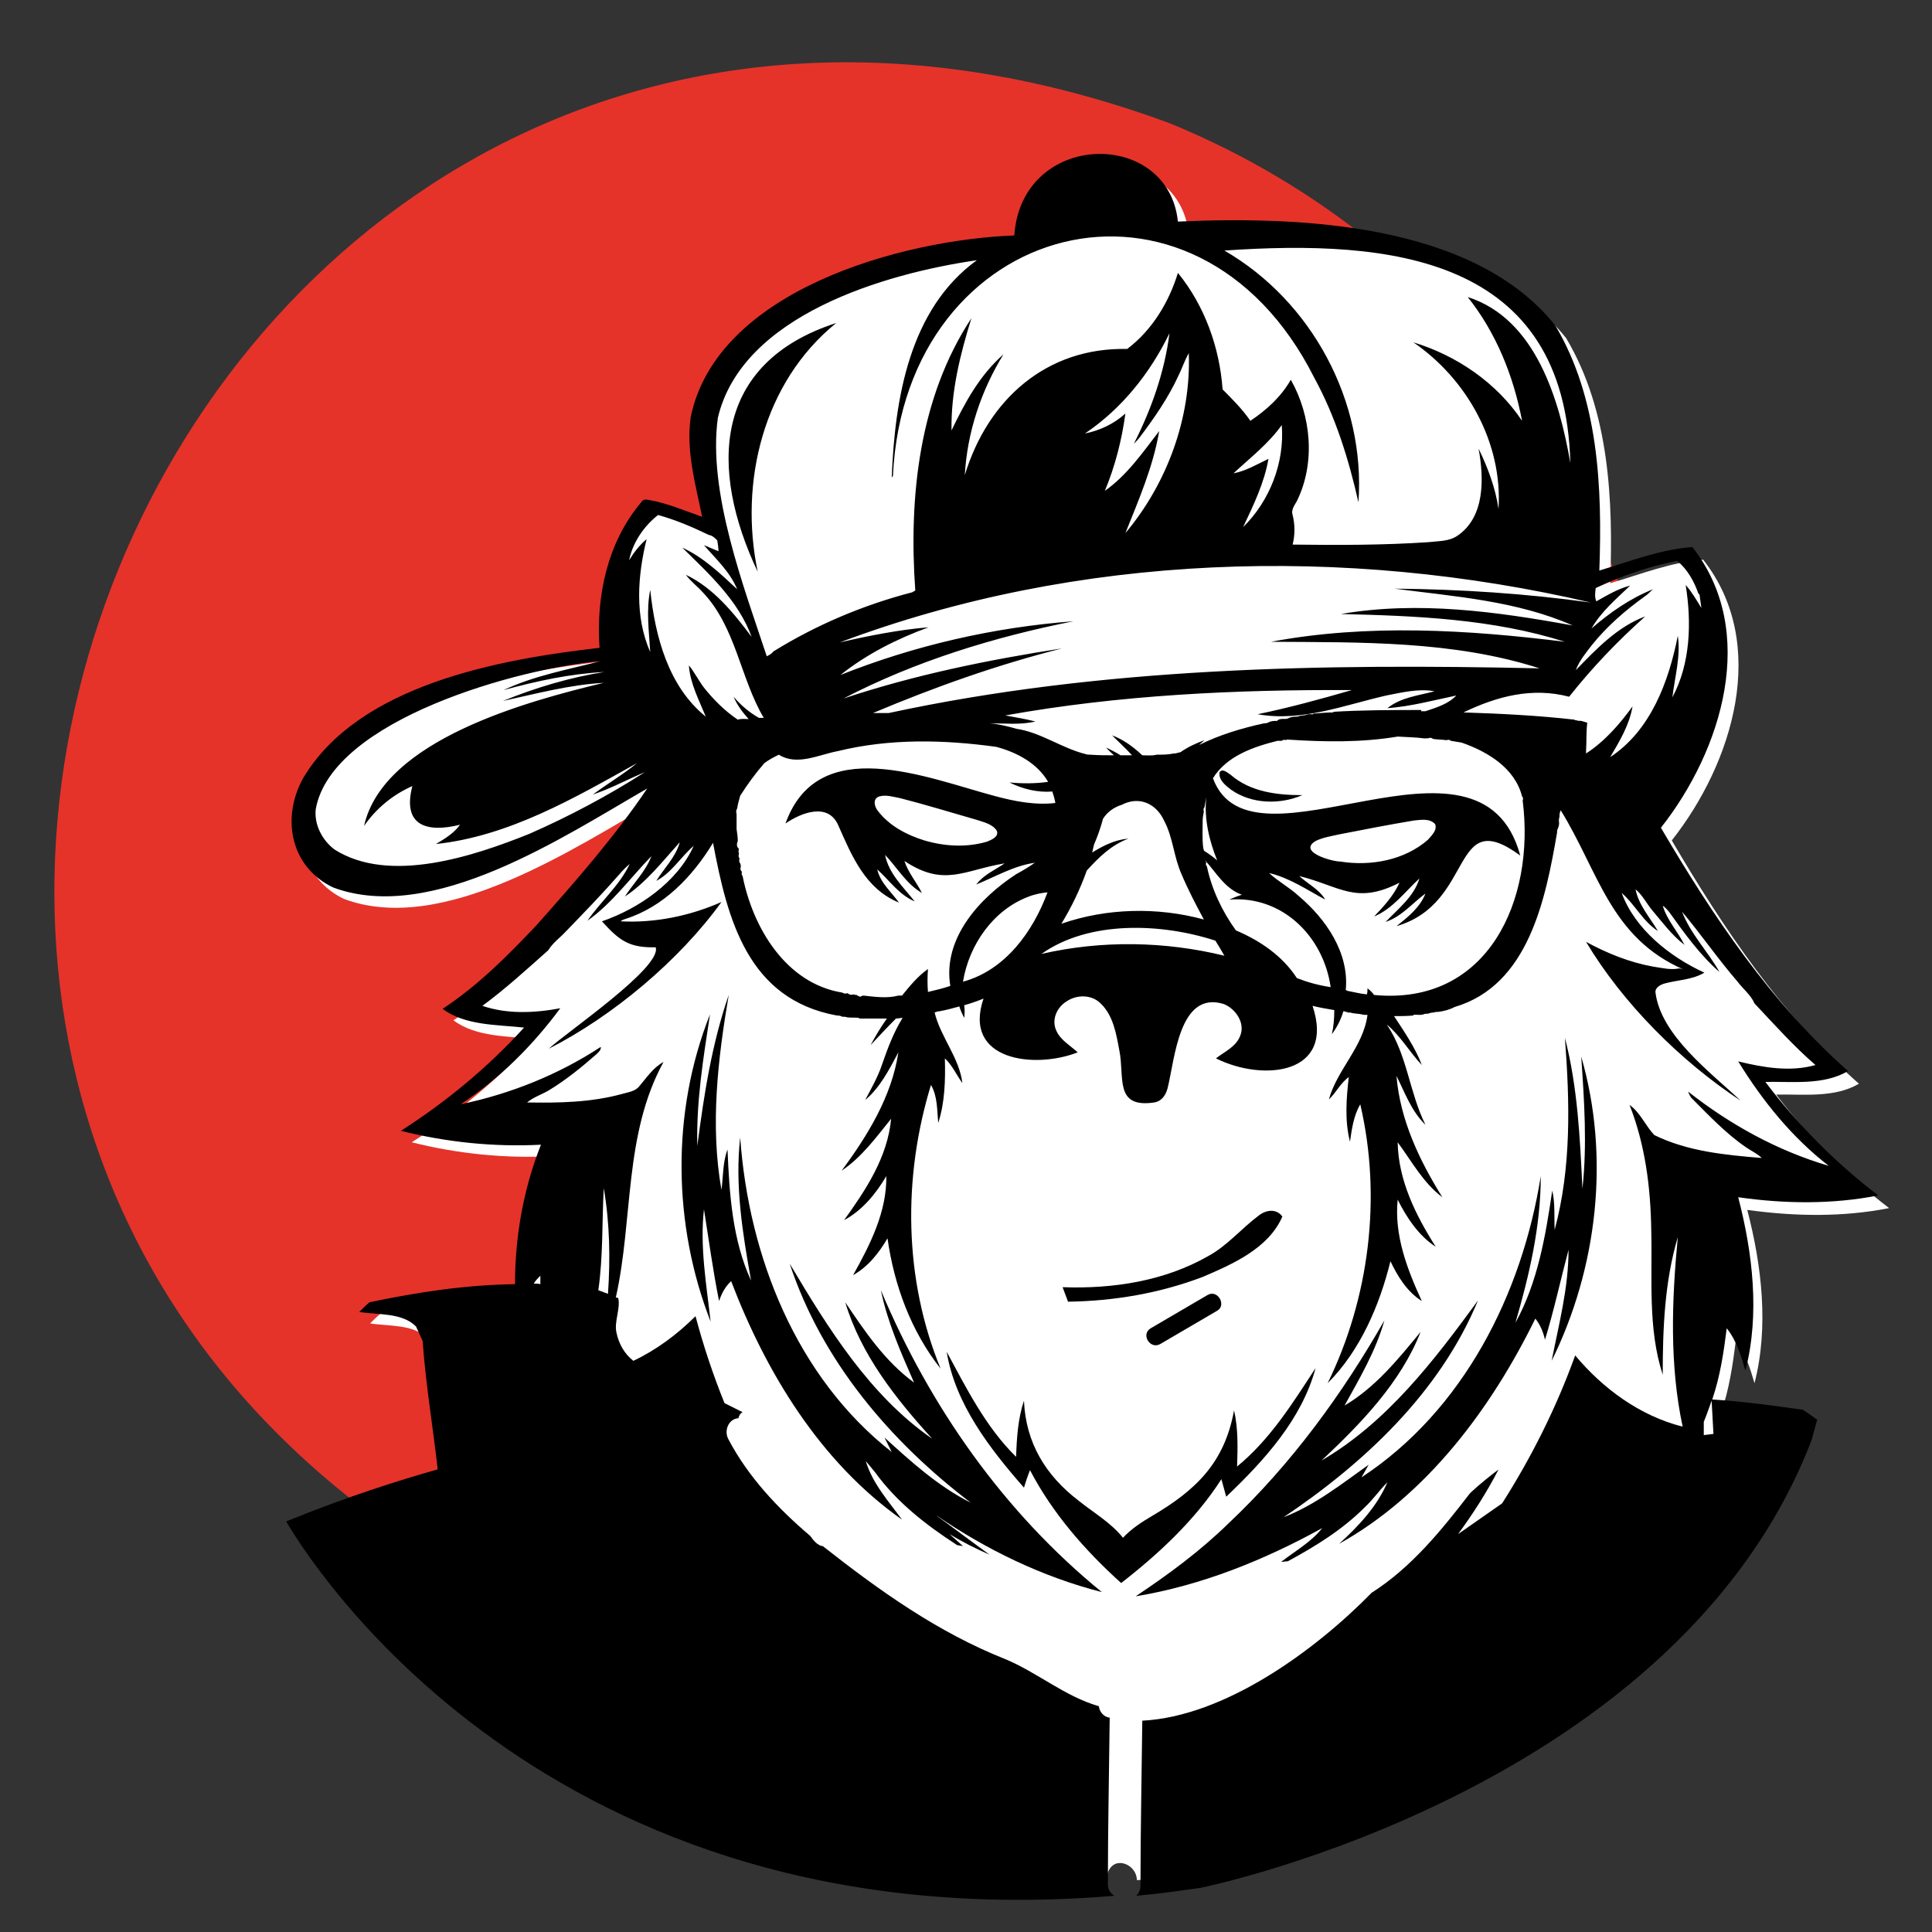 <?xml version="1.0" encoding="utf-8"?>
<!-- Generator: Adobe Illustrator 25.3.0, SVG Export Plug-In . SVG Version: 6.00 Build 0)  -->
<svg version="1.1" id="Capa_1" xmlns="http://www.w3.org/2000/svg" xmlns:xlink="http://www.w3.org/1999/xlink" x="0px" y="0px"
	 width="32px" height="32px" viewBox="0 0 32 32" style="enable-background:new 0 0 32 32;" xml:space="preserve">
<rect x="0" y="0" width="32" height="32" fill="#333333" stroke="none"/>
<style type="text/css">
	.st0{fill:#E5332A;}
	.st1{fill:#FFFFFF;}
</style>
<path class="st0" d="M26.71,19.53c-2.8,6.86-10.63,10.14-17.49,7.34C-6.99,19.59,2.7-4.11,19.37,2.04
	C26.22,4.84,29.51,12.68,26.71,19.53z"/>
<path class="st1" d="M31.29,20.01c-0.71-0.54-1.34-1.18-1.87-1.88c0.45-0.01,0.96,0.06,1.37-0.18c-1.27-1.12-2.25-2.58-3.1-4.03
	c1.01-1.28,1.62-3.25,0.52-4.65c-0.53,0.04-1.03,0.24-1.54,0.39c0.05-1.37-0.01-2.85-0.73-4.06c-1.36-1.7-4.24-1.81-6.25-1.72
	c-0.16-1.55-2.59-1.51-2.71,0.23c-1.87,0.07-4.93,0.91-5.36,3.01c-0.08,0.56,0.08,1.11,0.19,1.65c-0.29-0.1-0.58-0.23-0.89-0.28
	c-0.04-0.01-0.1-0.01-0.12,0.04c-0.56,0.66-0.75,1.56-0.69,2.41c-1.66,0.19-3.99,0.61-4.91,2.16c-0.37,0.65-0.2,1.46,0.5,1.79
	c1.64,0.61,3.81-0.84,5.2-1.64c-0.54,0.8-1.19,1.54-1.83,2.26c-0.48,0.51-0.98,1.01-1.56,1.39c0.38,0.28,0.9,0.26,1.35,0.31
	c-0.6,0.66-1.29,1.23-2.04,1.71c0.76,0.19,1.54,0.27,2.32,0.23c-0.29,0.73-0.43,1.52-0.43,2.31c-0.8,0.01-1.61,0.13-2.41,0.3
	c-0.06,0.05-0.11,0.1-0.17,0.16c0.32,0.05,0.71,0.01,0.94,0.24l0.11,0.24c0.05,0.71,0.17,1.42,0.25,2.13c0,0-0.01,0-0.01,0
	c-0.41,0.11-0.96,0.28-1.59,0.51c0.22,0.64,0.55,1.22,0.92,1.77c0.43,0.44,0.79,0.97,1.11,1.35c0.02,0.02,0.03,0.05,0.04,0.07
	c0.01,0,0.02,0.01,0.03,0.01c0.67,0.27,1.21,0.75,1.75,1.2c0.54,0.22,1.08,0.42,1.64,0.59c0.68,0.21,1.35,0.46,2.03,0.68
	c0.7-0.01,1.4-0.1,2.08-0.17c0.33-0.03,0.33,0.48,0,0.52c-0.17,0.02-0.35,0.04-0.52,0.06c0.21,0.03,0.43,0.06,0.64,0.07
	c0.48,0.03,0.94-0.02,1.42-0.04c0.44-0.02,0.89-0.01,1.33-0.01c0.02-0.05,0.04-0.1,0.06-0.15c0.12-0.26,0.47-0.1,0.47,0.15
	c0.34-0.01,0.67-0.02,1.01-0.06c0.47-0.05,0.87-0.22,1.28-0.44c0.41-0.21,0.83-0.4,1.27-0.55c0.52-0.19,1.04-0.36,1.55-0.56
	c0.22-0.1,0.44-0.2,0.66-0.29c0.17-0.08,0.34-0.18,0.51-0.27c0.77-0.46,1.49-1.01,2.12-1.65c0.6-0.62,1.06-1.29,1.45-2.06
	c0.31-0.6,0.61-1.23,1.05-1.74c-0.4-0.06-0.81-0.11-1.22-0.13c0.13-0.38,0.19-0.78,0.24-1.18c0.16,0.2,0.24,0.46,0.31,0.7
	c0.24-0.93,0.12-1.95-0.12-2.87C29.74,20.15,30.53,20.16,31.29,20.01z"/>
<g>
	<path d="M12.55,9.47c-0.31-1.48,0.09-3.14,1.3-4.12C11.81,6.01,11.74,7.76,12.55,9.47z"/>
	<path d="M20.2,12.79c-0.02,0.13,0.1,0.22,0.19,0.29c0.34,0.24,0.81,0.25,1.18,0.09c-0.41,0-0.86-0.05-1.19-0.34
		C20.33,12.8,20.25,12.72,20.2,12.79z"/>
	<path d="M19.92,21.15c0.49-0.21,1.09-0.47,1.32-1c-0.1-0.14-0.28-0.11-0.4-0.01c-0.28,0.21-0.51,0.49-0.82,0.66
		c-0.73,0.42-1.59,0.55-2.42,0.52c0.03,0.08,0.06,0.16,0.09,0.24C18.45,21.55,19.21,21.42,19.92,21.15z"/>
	<path d="M20,21.45c-0.31,0.18-0.63,0.37-0.94,0.55c-0.17,0.1-0.01,0.36,0.16,0.26c0.31-0.18,0.63-0.37,0.94-0.55
		C20.32,21.62,20.17,21.35,20,21.45z"/>
	<path d="M11.77,21.89c-0.07-0.62-0.18-1.24-0.11-1.86c0.08,0.51,0.15,1.02,0.25,1.52c0.04-0.12,0.1-0.24,0.2-0.33
		c0.58,1.52,1.48,3,2.83,3.95c-0.22-0.3-0.49-0.6-0.6-0.97c0.05,0.06,0.1,0.12,0.15,0.18c0,0,0,0,0,0c0.36,0.5,0.85,0.88,1.36,1.21
		c0.03,0.01,0.07,0.01,0.1,0.02c-0.07-0.07-0.15-0.13-0.22-0.2c0.21,0.13,0.43,0.24,0.66,0.34c-0.29-0.21-0.58-0.43-0.87-0.64
		c0,0,0-0.01-0.01-0.01c0.83,0.57,1.76,1.02,2.74,1.27c-1.62-1.32-2.85-3.07-3.66-5c0.11,0.53,0.33,1.03,0.55,1.53
		c-0.48-0.35-0.81-0.84-1.14-1.33c0.26,0.87,0.84,1.6,1.44,2.26c-1.04-0.72-1.73-1.84-2.36-2.9c0.53,1.61,1.67,2.95,3,3.96
		c-0.54-0.27-0.99-0.68-1.43-1.08c0.04,0.08,0.08,0.16,0.12,0.24c-1.58-1.24-2.37-3.24-2.51-5.21c-0.09,0.79,0.04,1.59,0.18,2.37
		c-0.31-0.67-0.36-1.44-0.39-2.17c-0.08,0.21-0.07,0.44-0.1,0.67c-0.19-1.07-0.06-2.17,0.12-3.23c-0.28,0.81-0.41,1.65-0.52,2.5
		c-0.02-0.73,0.1-1.46,0.21-2.18C11.11,18.44,11.15,20.3,11.77,21.89z"/>
	<path d="M20.35,25.23c-0.47,0.46-1,0.85-1.54,1.21c1.09-0.18,2.13-0.6,3.09-1.13c-0.18,0.23-0.45,0.38-0.68,0.56
		c0.03,0,0.07-0.01,0.11-0.01c0.46-0.25,0.9-0.52,1.27-0.89c0.14-0.13,0.25-0.29,0.38-0.42c-0.17,0.4-0.48,0.73-0.8,1.02
		c1.46-0.81,2.53-2.26,3.25-3.73c0.08,0.1,0.13,0.22,0.16,0.35c0.15-0.49,0.26-1,0.39-1.49c0,0.63-0.16,1.23-0.28,1.84
		c0.76-1.54,0.97-3.38,0.49-5.04c0.05,0.73,0.1,1.46,0.02,2.19c-0.04-0.84-0.08-1.69-0.29-2.5c0.08,1.06,0.11,2.14-0.17,3.18
		c-0.01-0.22,0.01-0.44-0.04-0.65c-0.11,0.75-0.24,1.52-0.61,2.19c0.23-0.79,0.42-1.6,0.42-2.43c-0.31,1.95-1.28,3.88-2.97,4.99
		c0.04-0.07,0.08-0.14,0.12-0.21c-0.45,0.32-0.89,0.67-1.41,0.87c1.34-0.9,2.59-2.07,3.22-3.59c-0.73,1-1.51,2.02-2.59,2.65
		c0.65-0.61,1.31-1.29,1.64-2.13c-0.37,0.45-0.75,0.92-1.26,1.22c0.25-0.45,0.52-0.91,0.66-1.41
		C22.24,23.08,21.39,24.25,20.35,25.23z"/>
	<path d="M16.96,24.64c0.03-0.1,0.06-0.19,0.1-0.29c0.37,0.71,0.91,1.33,1.51,1.87c0.63-0.49,1.23-1.05,1.66-1.72
		c0.03,0.1,0.05,0.19,0.08,0.29c0.63-0.6,1.25-1.28,1.48-2.13c-0.38,0.58-0.75,1.18-1.3,1.63c0.01-0.31,0.02-0.62-0.05-0.93
		c-0.16,0.87-0.63,1.32-1.36,1.75c-0.17,0.1-0.34,0.21-0.48,0.36c-0.2-0.25-0.48-0.41-0.73-0.61c-0.55-0.42-0.88-0.96-0.91-1.66
		c-0.1,0.3-0.12,0.62-0.13,0.93c-0.5-0.49-0.82-1.13-1.15-1.74C15.82,23.25,16.39,23.99,16.96,24.64z"/>
	<g>
		<path d="M5.52,14.7c1.64,0.61,3.81-0.84,5.2-1.64c-0.54,0.8-1.19,1.54-1.83,2.26c-0.48,0.51-0.98,1.01-1.56,1.39
			c0.38,0.28,0.9,0.26,1.35,0.31c-0.6,0.66-1.29,1.23-2.04,1.71c0.76,0.19,1.54,0.27,2.32,0.23c-0.29,0.73-0.43,1.52-0.43,2.31
			c-0.8,0.01-1.61,0.13-2.41,0.3c-0.06,0.05-0.11,0.1-0.17,0.16c0.32,0.05,0.71,0.01,0.94,0.24l0.11,0.24
			c0.05,0.71,0.17,1.42,0.25,2.13c0,0-0.01,0-0.01,0c-0.6,0.17-1.5,0.45-2.5,0.86C5.08,25.78,9,32.19,18.46,31.4
			c-0.06-0.03-0.11-0.1-0.11-0.19c0-0.92,0.02-1.84,0.03-2.76c-0.1-0.01-0.17-0.1-0.18-0.19c-0.56-0.16-1.02-0.56-1.55-0.78
			c-1.11-0.44-2.08-1.13-3.02-1.87c-0.09-0.01-0.16-0.1-0.21-0.17c-0.54-0.46-1.03-0.98-1.36-1.61c-0.07-0.14,0.01-0.33,0.17-0.34
			c0.01-0.04,0.03-0.08,0.07-0.1c-0.1-0.05-0.2-0.1-0.3-0.15c-0.19-0.47-0.35-0.95-0.48-1.44c-0.3,0.3-0.65,0.56-1.03,0.74
			c-0.15-0.12-0.24-0.28-0.28-0.47c-0.04-0.18,0.07-0.4,0.03-0.57c-0.01,0-0.02-0.01-0.04-0.01c0.29-1.29,0.13-2.7,0.79-3.9
			c-0.17,0.09-0.28,0.26-0.4,0.4c-0.07,0.09-0.19,0.1-0.29,0.13c-0.51,0.14-1.05,0.15-1.57,0.14c0.11-0.09,0.24-0.13,0.36-0.2
			c0.28-0.17,0.54-0.38,0.79-0.6c0.03-0.03,0.08-0.07,0.07-0.12c-0.7,0.46-1.5,0.78-2.32,0.95c0.64-0.42,1.2-0.98,1.65-1.59
			c-0.43,0.08-0.88,0.1-1.29-0.04c0.38-0.28,0.73-0.6,1.09-0.92c0.08-0.13,0.2-0.21,0.3-0.32c0.3-0.31,0.6-0.62,0.88-0.94
			c0.05-0.06,0.11-0.12,0.17-0.17c-0.17,0.36-0.48,0.62-0.7,0.94c0.41-0.29,0.71-0.71,1.06-1.07c-0.1,0.26-0.3,0.45-0.44,0.67
			c0.36-0.24,0.62-0.58,0.91-0.9c-0.07,0.25-0.26,0.43-0.39,0.64c0.25-0.13,0.4-0.39,0.62-0.58c-0.27,0.6-0.91,1.04-1.52,1.25
			c0.29,0.32,0.45,0.44,0.89,0.43c0.11,0.33-1.48,1.41-1.77,1.68c1.06-0.54,2.16-1.46,2.86-2.43c-0.52,0.23-1.1,0.35-1.67,0.32
			c0.02-0.02,0.05-0.03,0.08-0.04c0.63-0.2,1.11-0.7,1.45-1.26c0.24,1.28,0.58,2.59,2.05,2.86c0.02,0,0.04,0,0.07,0.01l0.02,0.01
			c0.03,0,0.06,0,0.08,0.01c0.07,0.01,0.13,0,0.2,0.01v0.01c0.15,0,0.3,0,0.46,0c-0.1,0.14-0.19,0.29-0.27,0.44
			c0.14-0.15,0.28-0.3,0.42-0.44c0.04,0,0.07-0.01,0.11-0.01c-0.15,0.24-0.25,0.51-0.34,0.77c-0.07,0.21-0.18,0.4-0.28,0.59
			c0.25-0.21,0.4-0.51,0.55-0.79c-0.11,0.73-0.51,1.38-0.94,1.96c0.33-0.22,0.57-0.55,0.82-0.86c-0.06,0.64-0.42,1.18-0.78,1.68
			c0.3-0.16,0.53-0.44,0.7-0.73c0.01,0.59-0.27,1.14-0.55,1.64c0.25-0.14,0.43-0.37,0.57-0.61c0.11,0.78,0.39,1.54,0.88,2.16
			c-0.61-1.48-0.63-3.17-0.16-4.7c0.11,0.19,0.1,0.42,0.12,0.63c0.11-0.34,0.12-0.71,0.11-1.07c0.12,0.11,0.19,0.27,0.29,0.41
			c-0.05-0.42-0.36-0.76-0.46-1.17c0.03-0.01,0.05-0.02,0.08-0.02c0.11-0.02,0.22-0.05,0.33-0.08c0.02,0.07,0.05,0.13,0.08,0.19
			c0.01-0.07,0.01-0.14,0-0.21c0.11-0.03,0.22-0.07,0.32-0.11c-0.35,1.03,0.85,1.17,1.56,0.89c-0.12-0.11-0.28-0.2-0.35-0.35
			c-0.09-0.18,0-0.39,0.16-0.49c0.17-0.12,0.42-0.12,0.57,0.03c0.21,0.2,0.26,0.51,0.31,0.78c0.09,0.44-0.09,0.96,0.58,0.86
			c0.12-0.02,0.19-0.12,0.22-0.24c0.12-0.48,0.19-1.62,0.93-1.39c0.2,0.08,0.36,0.32,0.27,0.53c-0.07,0.18-0.26,0.26-0.4,0.37
			c0.78,0.39,1.98,0.27,1.6-0.87c0.12,0.03,0.24,0.05,0.36,0.07c0,0.13-0.01,0.27-0.04,0.4c0.08-0.11,0.15-0.24,0.19-0.38
			c0.01,0,0.03,0,0.04,0.01c0.01,0,0.03,0,0.03,0.01c0.03,0,0.05,0,0.08,0.01c0.05,0.01,0.1,0.01,0.15,0.02
			c0.03,0.01,0.06,0.01,0.1,0.01c-0.07,0.53-0.5,0.9-0.64,1.4c0.12-0.11,0.19-0.27,0.33-0.37c-0.04,0.35-0.07,0.72,0.02,1.07
			c0.03-0.21,0.06-0.43,0.17-0.62c0.36,1.54,0.15,3.21-0.54,4.62c0.54-0.54,0.86-1.29,1.04-2.02c0.12,0.25,0.27,0.5,0.52,0.66
			c-0.24-0.52-0.46-1.09-0.4-1.68c0.15,0.3,0.35,0.6,0.63,0.78c-0.33-0.52-0.62-1.1-0.63-1.73c0.23,0.31,0.42,0.67,0.74,0.91
			c-0.38-0.61-0.7-1.28-0.76-2.01c0.14,0.28,0.25,0.59,0.48,0.81c-0.27-0.54-0.3-1.16-0.64-1.66c0.23,0.19,0.38,0.46,0.58,0.67
			c-0.11-0.29-0.29-0.55-0.46-0.81c0.11,0,0.21,0,0.32-0.01l0-0.01c0.06-0.01,0.11,0.01,0.17-0.01c0.02-0.01,0.04-0.01,0.07-0.01
			c0.03-0.01,0.06-0.02,0.1-0.02c0.02-0.01,0.04-0.01,0.07-0.01c0.09-0.01,0.2-0.04,0.27-0.08c1.23-0.36,1.51-1.79,1.7-2.89
			c0-0.02,0-0.04,0.01-0.06c0.02-0.04,0.03-0.09,0.02-0.13c0-0.02,0-0.04,0.01-0.07c0-0.03,0-0.06,0.01-0.08
			c0-0.01,0.01-0.02,0.01-0.03c0.63,1.02,0.82,2.11,2.04,2.64c-0.02-0.01-0.06-0.02-0.08-0.02c-0.14,0.03-0.29-0.01-0.43-0.03
			c-0.39-0.07-0.76-0.22-1.11-0.41c0.61,1.02,1.56,1.97,2.56,2.63c-0.5-0.47-1.32-1.08-1.41-1.79c-0.01-0.08,0.08-0.13,0.15-0.15
			c0.22-0.06,0.46-0.06,0.66-0.18c-0.57-0.26-1.15-0.72-1.37-1.32c0.22,0.19,0.35,0.47,0.6,0.63c-0.13-0.22-0.32-0.43-0.37-0.69
			c0.11,0.09,0.18,0.23,0.27,0.34c0.17,0.2,0.33,0.42,0.54,0.58c-0.11-0.22-0.29-0.41-0.36-0.65c0.04,0.03,0.08,0.07,0.11,0.11
			c0.25,0.35,0.51,0.71,0.83,0.99c-0.19-0.34-0.48-0.63-0.62-1c0.31,0.37,0.6,0.79,0.92,1.16c0.09,0.12,0.22,0.22,0.28,0.36
			c0.33,0.35,0.65,0.71,1.01,1.02c-0.42,0.12-0.87,0.04-1.28-0.06c0.4,0.65,0.89,1.26,1.5,1.73c-0.85-0.25-1.63-0.68-2.33-1.23
			c0.01,0.03,0.03,0.07,0.05,0.1c0.29,0.29,0.58,0.6,0.92,0.83c0.09,0.06,0.18,0.1,0.25,0.17c-0.61-0.05-1.23-0.11-1.78-0.38
			c-0.15-0.16-0.23-0.37-0.41-0.5c0.26,0.66,0.35,1.37,0.36,2.08c0.02,0.8-0.06,1.62,0.19,2.39c0-0.76,0.03-1.54,0.25-2.28
			c-0.1,1.04-0.14,2.11,0.08,3.14c-0.71-0.18-1.32-0.63-1.78-1.18c-0.31,0.86-0.72,1.68-1.21,2.45l-0.73,0.51
			c0.25-0.34,0.48-0.7,0.67-1.07c-0.16,0.12-0.32,0.25-0.47,0.39c-0.47,0.61-0.97,1.23-1.63,1.65c-0.95,0.97-2.44,2.05-3.8,2.12
			c-0.01,0.91-0.03,1.82-0.03,2.73c0,0.08-0.03,0.13-0.07,0.17c0.35-0.03,0.7-0.08,1.06-0.13c0,0,8.04-1.62,10.19-7.59L30,23.87
			l0.1-0.36l-0.01,0c-0.08-0.06-0.15-0.11-0.23-0.16c-0.5-0.07-1-0.14-1.5-0.17c0.13-0.38,0.19-0.78,0.24-1.18
			c0.16,0.2,0.24,0.46,0.31,0.7c0.24-0.93,0.12-1.95-0.12-2.87c0.77,0.11,1.56,0.12,2.32-0.03c-0.71-0.54-1.34-1.18-1.87-1.88
			c0.45-0.01,0.96,0.06,1.37-0.18c-1.27-1.12-2.25-2.58-3.1-4.03c1.01-1.28,1.62-3.25,0.52-4.65C27.5,9.1,26.99,9.3,26.49,9.45
			c0.05-1.37-0.01-2.85-0.73-4.06c-1.36-1.7-4.24-1.81-6.25-1.72c-0.16-1.55-2.59-1.51-2.71,0.23c-1.87,0.07-4.93,0.91-5.36,3.01
			c-0.08,0.56,0.08,1.11,0.19,1.65c-0.29-0.1-0.58-0.23-0.89-0.28c-0.04-0.01-0.1-0.01-0.12,0.04c-0.56,0.66-0.75,1.56-0.69,2.41
			c-1.66,0.19-3.99,0.61-4.91,2.16C4.65,13.56,4.82,14.37,5.52,14.7z M8.84,21.26c0.03-0.05,0.07-0.09,0.11-0.13
			c0,0.04,0,0.09,0,0.14C8.92,21.26,8.88,21.26,8.84,21.26z M10,19.68c0.1,0.58,0.11,1.17,0.07,1.75c-0.05-0.02-0.11-0.04-0.16-0.06
			C9.99,20.82,9.97,20.25,10,19.68z M28.38,23.75l-0.16,0.02c0-0.07,0-0.15,0-0.22c0.05-0.12,0.09-0.24,0.13-0.35
			C28.36,23.38,28.37,23.56,28.38,23.75z M15.74,16.33c-0.12,0.04-0.24,0.07-0.37,0.1c-0.01-0.12-0.01-0.25,0-0.38
			c-0.17,0.12-0.3,0.28-0.43,0.44c-0.02,0-0.04,0-0.06,0c-0.19,0.05-0.39,0.02-0.58,0c-0.01,0-0.04,0.01-0.05,0.02
			c-0.02-0.01-0.04-0.01-0.06-0.03c-0.01,0-0.03,0-0.05-0.01c-0.03,0.01-0.06,0.01-0.09-0.01l-0.01-0.01
			c-0.03,0.01-0.06,0.01-0.09-0.01c-0.93-0.15-1.48-1.07-1.65-1.93c-0.02-0.02-0.02-0.05-0.01-0.07l-0.01-0.01
			c-0.02-0.02-0.02-0.05-0.01-0.07c0-0.02,0-0.04-0.01-0.06c-0.02-0.02-0.02-0.06-0.01-0.08c-0.02-0.02-0.02-0.06-0.01-0.08
			c-0.01-0.03-0.01-0.06,0-0.08l-0.01-0.01c-0.03-0.03-0.03-0.07-0.01-0.12c0-0.06-0.01-0.13-0.02-0.2c0-0.08,0-0.16,0-0.25
			c-0.01-0.03-0.01-0.06,0.01-0.09c0.01-0.07,0.03-0.14,0.05-0.21c0.12-0.19,0.26-0.38,0.4-0.54c0.08-0.06,0.16-0.1,0.24-0.14
			c0.3,0.19,0.66,0,0.98-0.06c0.86-0.21,1.75-0.19,2.62-0.07c0.34,0.09,0.68,0.27,0.86,0.58c-0.21,0.03-0.43,0.03-0.64,0.01
			c0.22,0.11,0.47,0.17,0.71,0.15c0.02,0.06,0.04,0.13,0.05,0.19c-0.34,0.04-0.69-0.03-1.02-0.12c-1.12-0.3-2.91-1.05-3.45,0.46
			c0.26-0.18,0.7-0.35,0.87,0.02c0.23,0.52,0.45,1.06,1.01,1.29c-0.13-0.18-0.31-0.33-0.36-0.55c0.2,0.18,0.36,0.42,0.62,0.53
			c-0.19-0.24-0.43-0.46-0.49-0.77c0.2,0.21,0.35,0.48,0.61,0.63c-0.09-0.18-0.23-0.34-0.29-0.53c0.66,0.44,0.99,0.15,1.66,0.04
			c-0.16,0.11-0.35,0.19-0.47,0.35c0.32-0.13,0.62-0.31,0.97-0.36c-0.1,0.07-0.2,0.13-0.31,0.19
			C16.23,14.87,15.61,15.54,15.74,16.33z M16.65,11.85c1.89-0.34,3.82-0.43,5.74-0.42c-0.52,0.15-1.03,0.29-1.56,0.4
			c0.73,0.13,1.43-0.15,2.13-0.31c0.26-0.05,0.54-0.12,0.8-0.07c-0.26,0.07-0.56,0.1-0.78,0.28c0.39-0.03,0.76-0.13,1.14-0.21
			c-0.13,0.14-0.33,0.2-0.51,0.26c-0.02,0-0.05,0-0.07,0v-0.02c-0.49,0-0.97,0-1.46,0.03l0.01,0.01c-0.11,0-0.22,0.01-0.34,0.02
			v0.01c-0.03,0-0.05,0-0.08,0c-0.03,0.01-0.06,0.02-0.1,0.02c-0.01,0-0.04,0.01-0.05,0.01c-0.02,0.01-0.04,0.01-0.06,0.01
			c-0.05,0-0.09,0.01-0.13,0.03c-0.05,0.02-0.11-0.01-0.17,0.03l0,0.01c-0.06,0-0.11,0-0.16,0.03c-0.02,0.01-0.04,0.01-0.06,0.01
			c-0.37,0.08-0.74,0.19-1.08,0.36c0.03-0.03,0.06-0.05,0.09-0.08c-0.14,0.05-0.27,0.11-0.4,0.2c-0.02,0-0.03,0.01-0.05,0.01
			c-0.02,0.01-0.04,0.01-0.06,0.01c-0.09,0.02-0.19,0.02-0.28,0.02c-0.08,0.02-0.16,0.01-0.24,0.01c-0.15-0.14-0.31-0.26-0.5-0.33
			c0.11,0.11,0.23,0.22,0.33,0.33c-0.06,0-0.12,0-0.19,0c-0.08-0.05-0.16-0.09-0.24-0.13c0.04,0.05,0.09,0.09,0.13,0.13
			c-0.13,0-0.26,0-0.39-0.01c-0.03,0-0.05,0-0.08-0.01c-0.4-0.1-0.74-0.36-1.15-0.42c-0.1-0.03-0.29-0.08-0.44-0.09
			c0.25,0,0.51,0.03,0.76-0.03C16.99,11.91,16.82,11.88,16.65,11.85z M20.16,14.25c-0.07-0.06-0.14-0.11-0.22-0.16
			c0,0,0-0.01,0-0.01c0-0.01-0.01-0.02-0.01-0.03c-0.02-0.15-0.01-0.31-0.01-0.46c0-0.04,0.01-0.1,0.02-0.15
			c-0.01-0.02-0.01-0.05,0.01-0.07c0.01-0.06,0.02-0.11,0.03-0.17C19.94,13.56,20.03,13.93,20.16,14.25z M18.09,14.12
			c0.01-0.04,0.02-0.09,0.03-0.13c0.06-0.14,0.11-0.28,0.15-0.43c0.07-0.11,0.18-0.19,0.31-0.23c0.29-0.15,0.57-0.02,0.7,0.26
			c0.15,0.28,0.16,0.6,0.29,0.89c0.11,0.26,0.24,0.51,0.37,0.75c-0.77-0.21-1.61-0.19-2.36,0.07c0.17-0.28,0.31-0.57,0.42-0.88
			c0.2-0.22,0.4-0.42,0.69-0.53C18.46,13.91,18.27,14.01,18.09,14.12z M16.35,13.94c-0.34,0.1-0.7,0.08-1.04-0.02
			c-0.29-0.09-0.58-0.24-0.77-0.49c-0.06-0.07-0.09-0.21,0.03-0.24c0.11-0.03,0.23,0.01,0.34,0.03c0.43,0.11,0.85,0.24,1.27,0.36
			c0.12,0.04,0.26,0.07,0.33,0.18C16.55,13.86,16.42,13.91,16.35,13.94z M15.95,16.26c0.1-0.61,0.5-1.19,1.09-1.41
			c0.1-0.04,0.21-0.06,0.31-0.07C17.11,15.43,16.65,16.07,15.95,16.26z M17.25,15.8C17.25,15.79,17.26,15.79,17.25,15.8
			c0.79-0.56,1.99-0.51,2.88-0.22c0.05,0.08,0.1,0.16,0.15,0.25C19.3,15.59,18.25,15.57,17.25,15.8z M21.48,16.2
			c-0.24-0.37-0.61-0.62-1.01-0.79c-0.23-0.32-0.4-0.68-0.48-1.06c-0.02-0.02-0.02-0.04-0.01-0.07c-0.01-0.01-0.02-0.02-0.02-0.03
			c0.19,0.21,0.33,0.47,0.61,0.57c-0.07,0.02-0.14,0.05-0.21,0.08c0.88-0.07,1.56,0.61,1.68,1.45
			C21.84,16.32,21.66,16.27,21.48,16.2z M22.76,16.48c-0.03-0.04-0.07-0.08-0.11-0.11c0,0.03,0,0.07-0.01,0.1
			c-0.11-0.01-0.22-0.04-0.33-0.06l-0.01-0.01c0,0-0.01,0-0.01,0c0.06-0.62-0.33-1.18-0.78-1.56c-0.15-0.14-0.34-0.24-0.49-0.38
			c0.34,0.08,0.63,0.28,0.93,0.44c-0.1-0.17-0.29-0.26-0.43-0.39c0.68,0.17,0.94,0.48,1.66,0.11c-0.1,0.22-0.26,0.39-0.42,0.56
			c0.31-0.13,0.51-0.41,0.75-0.63c-0.09,0.3-0.35,0.5-0.56,0.72c0.27-0.09,0.44-0.31,0.66-0.47c-0.09,0.23-0.29,0.39-0.48,0.54
			c1.31-0.38,0.89-2.02,2.05-1.17c-0.66-2.44-4.45,0.45-5.09-1.28c0.23-0.37,0.67-0.52,1.07-0.62c0.02,0,0.04,0,0.07,0
			c0.02-0.02,0.05-0.02,0.07-0.01l0.01-0.01c0.01,0,0.01,0,0.02,0c0.61,0.04,1.22,0.05,1.82-0.05c0.15,0.01,0.29,0.01,0.44,0.03
			c0.03,0,0.07,0,0.1-0.01c0.02,0,0.03,0.01,0.05,0.02c0.08,0.01,0.15,0.01,0.22,0.02c0.02-0.01,0.05-0.01,0.07,0.01
			c0.06,0.01,0.12,0.02,0.18,0.03c0.43,0.15,0.88,0.42,1,0.89c0.02,0.02,0.02,0.04,0.01,0.07C25.43,14.9,24.65,16.66,22.76,16.48z
			 M21.79,13.93c0.12-0.06,0.26-0.08,0.39-0.11c0.41-0.08,0.82-0.16,1.24-0.23c0.11-0.01,0.26-0.04,0.35,0.06
			c0.04,0.1-0.06,0.19-0.12,0.26c-0.39,0.34-0.95,0.44-1.45,0.36C22.06,14.27,21.49,14.11,21.79,13.93z M26.43,9.74
			c0.43-0.2,0.88-0.36,1.35-0.45c0.17,0.14,0.28,0.34,0.35,0.54c0,0,0.01,0.01,0.02,0.02c0.01,0.08,0.02,0.15,0.03,0.22
			c-0.08-0.13-0.16-0.27-0.26-0.38c0.1,0.62,0.08,1.3-0.22,1.86c0.04-0.34,0.14-0.68,0.09-1.02c-0.15,0.76-0.45,1.57-1.12,2.01
			c0.16-0.27,0.32-0.54,0.37-0.84c-0.21,0.29-0.46,0.58-0.77,0.78c0-0.01,0-0.03,0-0.04c0.01-0.16,0-0.29,0.02-0.47
			c-0.03-0.01-0.07-0.02-0.1-0.03c-0.03,0-0.06,0-0.08-0.01c-0.01,0-0.03,0-0.03-0.01c-0.61-0.07-1.23-0.1-1.84-0.12
			c0.56-0.27,1.14-0.42,1.75-0.26c0.38-0.48,0.8-0.92,1.26-1.33c-0.46,0.17-0.81,0.54-1.15,0.89c0.06-0.16,0.17-0.29,0.27-0.42
			c0.25-0.31,0.55-0.57,0.87-0.8c0.05-0.03,0.09-0.08,0.14-0.12c-0.38,0.15-0.72,0.39-1.02,0.65c0.16-0.28,0.41-0.49,0.64-0.71
			c-0.2,0.05-0.38,0.16-0.56,0.26C26.41,9.89,26.42,9.82,26.43,9.74z M23.1,9.75c0.99,0.13,2.02,0.2,2.95,0.61
			c-1.26-0.23-2.56-0.41-3.84-0.19c1.24,0.03,2.51,0.08,3.71,0.46c-1.61-0.2-3.27-0.3-4.87,0c1.49,0.01,3.02-0.02,4.45,0.44
			c-3.6-0.08-7.25-0.02-10.78,0.74c-0.09,0-0.17,0-0.26,0c1.02-0.43,2.06-0.8,3.13-1.07c-1.23,0.19-2.45,0.44-3.62,0.83
			c1.19-0.62,2.5-1.02,3.81-1.28c-1.32,0.1-2.63,0.4-3.86,0.89c0.44-0.35,0.94-0.6,1.46-0.79c-0.49,0.04-0.99,0.14-1.47,0.25
			c3.94-1.48,8.36-1.61,12.44-0.66C25.27,9.83,24.19,9.76,23.1,9.75z M18.88,7.24c0.24-0.32,0.47-0.65,0.64-1.02
			c0.06-0.12,0.1-0.25,0.17-0.37c0.04,1.07-0.36,2.16-1.05,2.98c0.22-0.55,0.46-1.1,0.56-1.69c-0.27,0.35-0.53,0.73-0.9,0.99
			c0.17-0.41,0.28-0.84,0.34-1.28c-0.19,0.17-0.42,0.28-0.67,0.33c0.61-0.41,1.08-1,1.4-1.66c-0.08,0.64-0.3,1.26-0.59,1.83
			C18.81,7.32,18.85,7.28,18.88,7.24z M20.43,7.84c0.28-0.26,0.58-0.49,0.8-0.8c0.05,0.62-0.2,1.26-0.64,1.69
			C20.76,8.37,20.94,8,21.01,7.6C20.82,7.69,20.64,7.8,20.43,7.84z M11.89,6.92c0.4-1.7,2.77-2.39,4.29-2.61
			c-1.12,0.81-1.36,2.3-1.41,3.6l0.02-0.03c0.2-4.26,5.02-5.52,6.98-1.62c0.35,0.64,0.57,1.35,0.73,2.06
			c0.12-1.67-0.77-3.33-2.22-4.17c2.76-0.19,5.64,0.1,5.73,3.52c-0.18-1.04-0.57-2.39-1.7-2.75c0.47,0.59,0.76,1.31,0.9,2.05
			c-0.42-0.63-1.08-1.08-1.8-1.3c0.89,0.61,1.48,1.67,1.41,2.76c-0.05-0.35-0.18-0.69-0.33-1c0.09,0.49,0.11,1.14-0.36,1.45
			c-0.14,0.09-0.31,0.08-0.47,0.1c-0.75,0.05-1.5,0.05-2.25,0.04c0.04-0.16,0.04-0.33,0-0.49c-0.03-0.08,0.03-0.16,0.07-0.23
			c0.31-0.63,0.24-1.41-0.1-2.01c-0.16,0.28-0.4,0.5-0.67,0.68c-0.13-0.19-0.3-0.36-0.46-0.52c-0.05-0.7-0.3-1.39-0.74-1.93
			c-0.15,0.49-0.43,0.95-0.84,1.26c-1.34-0.03-2.31,0.84-2.69,2.09c0.04-0.71,0.27-1.4,0.64-2c-0.39,0.34-0.64,0.8-0.86,1.26
			c-0.01-0.64,0.14-1.25,0.33-1.86c-0.87,1.32-1.04,2.97-0.93,4.51c-0.01,0.01-0.04,0.02-0.05,0.03c-0.81,0.21-1.59,0.54-2.3,0.98
			c-0.03,0.04-0.07,0.06-0.11,0.08C12.32,9.72,11.72,8.15,11.89,6.92z M10.9,8.53c0.29,0.08,0.57,0.2,0.84,0.33
			c0.06,0.01,0.1,0.05,0.14,0.09c0.01,0.06,0.02,0.12,0.02,0.18c-0.08-0.03-0.16-0.07-0.24-0.1c0.2,0.23,0.43,0.44,0.55,0.73
			c-0.28-0.26-0.56-0.53-0.91-0.69c0.45,0.44,0.93,0.88,1.15,1.48c-0.3-0.4-0.63-0.81-1.09-1.03c0.08,0.11,0.19,0.19,0.28,0.29
			c0.55,0.58,0.62,1.42,1.01,2.08c-0.02,0-0.05,0-0.08,0c-0.16-0.09-0.3-0.21-0.42-0.35c0.06,0.14,0.15,0.26,0.25,0.37
			c-0.06,0-0.12-0.01-0.18,0.01c-0.21-0.14-0.4-0.33-0.56-0.53c-0.09-0.12-0.16-0.26-0.25-0.37c0.02,0.3,0.17,0.58,0.28,0.85
			c-0.62-0.5-0.84-1.33-0.92-2.1c-0.07,0.34-0.02,0.69,0,1.03c-0.26-0.59-0.21-1.26-0.06-1.87c-0.12,0.1-0.21,0.22-0.29,0.35
			C10.48,8.98,10.67,8.71,10.9,8.53z M5.23,13.4c0.27-1.49,3.4-2.34,4.72-2.45c-0.54,0.14-1.1,0.24-1.61,0.48
			c0.55-0.15,1.1-0.27,1.67-0.3c-0.57,0.09-1.14,0.26-1.68,0.48c0.55-0.12,1.11-0.27,1.67-0.3c-1.25,0.3-3.65,0.94-3.97,2.37
			c0.2-0.29,0.48-0.52,0.8-0.66c-0.17,0.65,0.23,0.78,0.79,0.64c-0.1,0.14-0.25,0.23-0.4,0.32c1.21-0.13,2.29-0.76,3.33-1.34
			c-0.23,0.19-0.49,0.34-0.73,0.52c0.3-0.1,0.57-0.25,0.86-0.37c-0.61,0.39-1.25,0.73-1.91,1.02c-0.92,0.37-2.32,0.84-3.23,0.26
			C5.34,13.92,5.2,13.66,5.23,13.4z"/>
	</g>
</g>
</svg>
